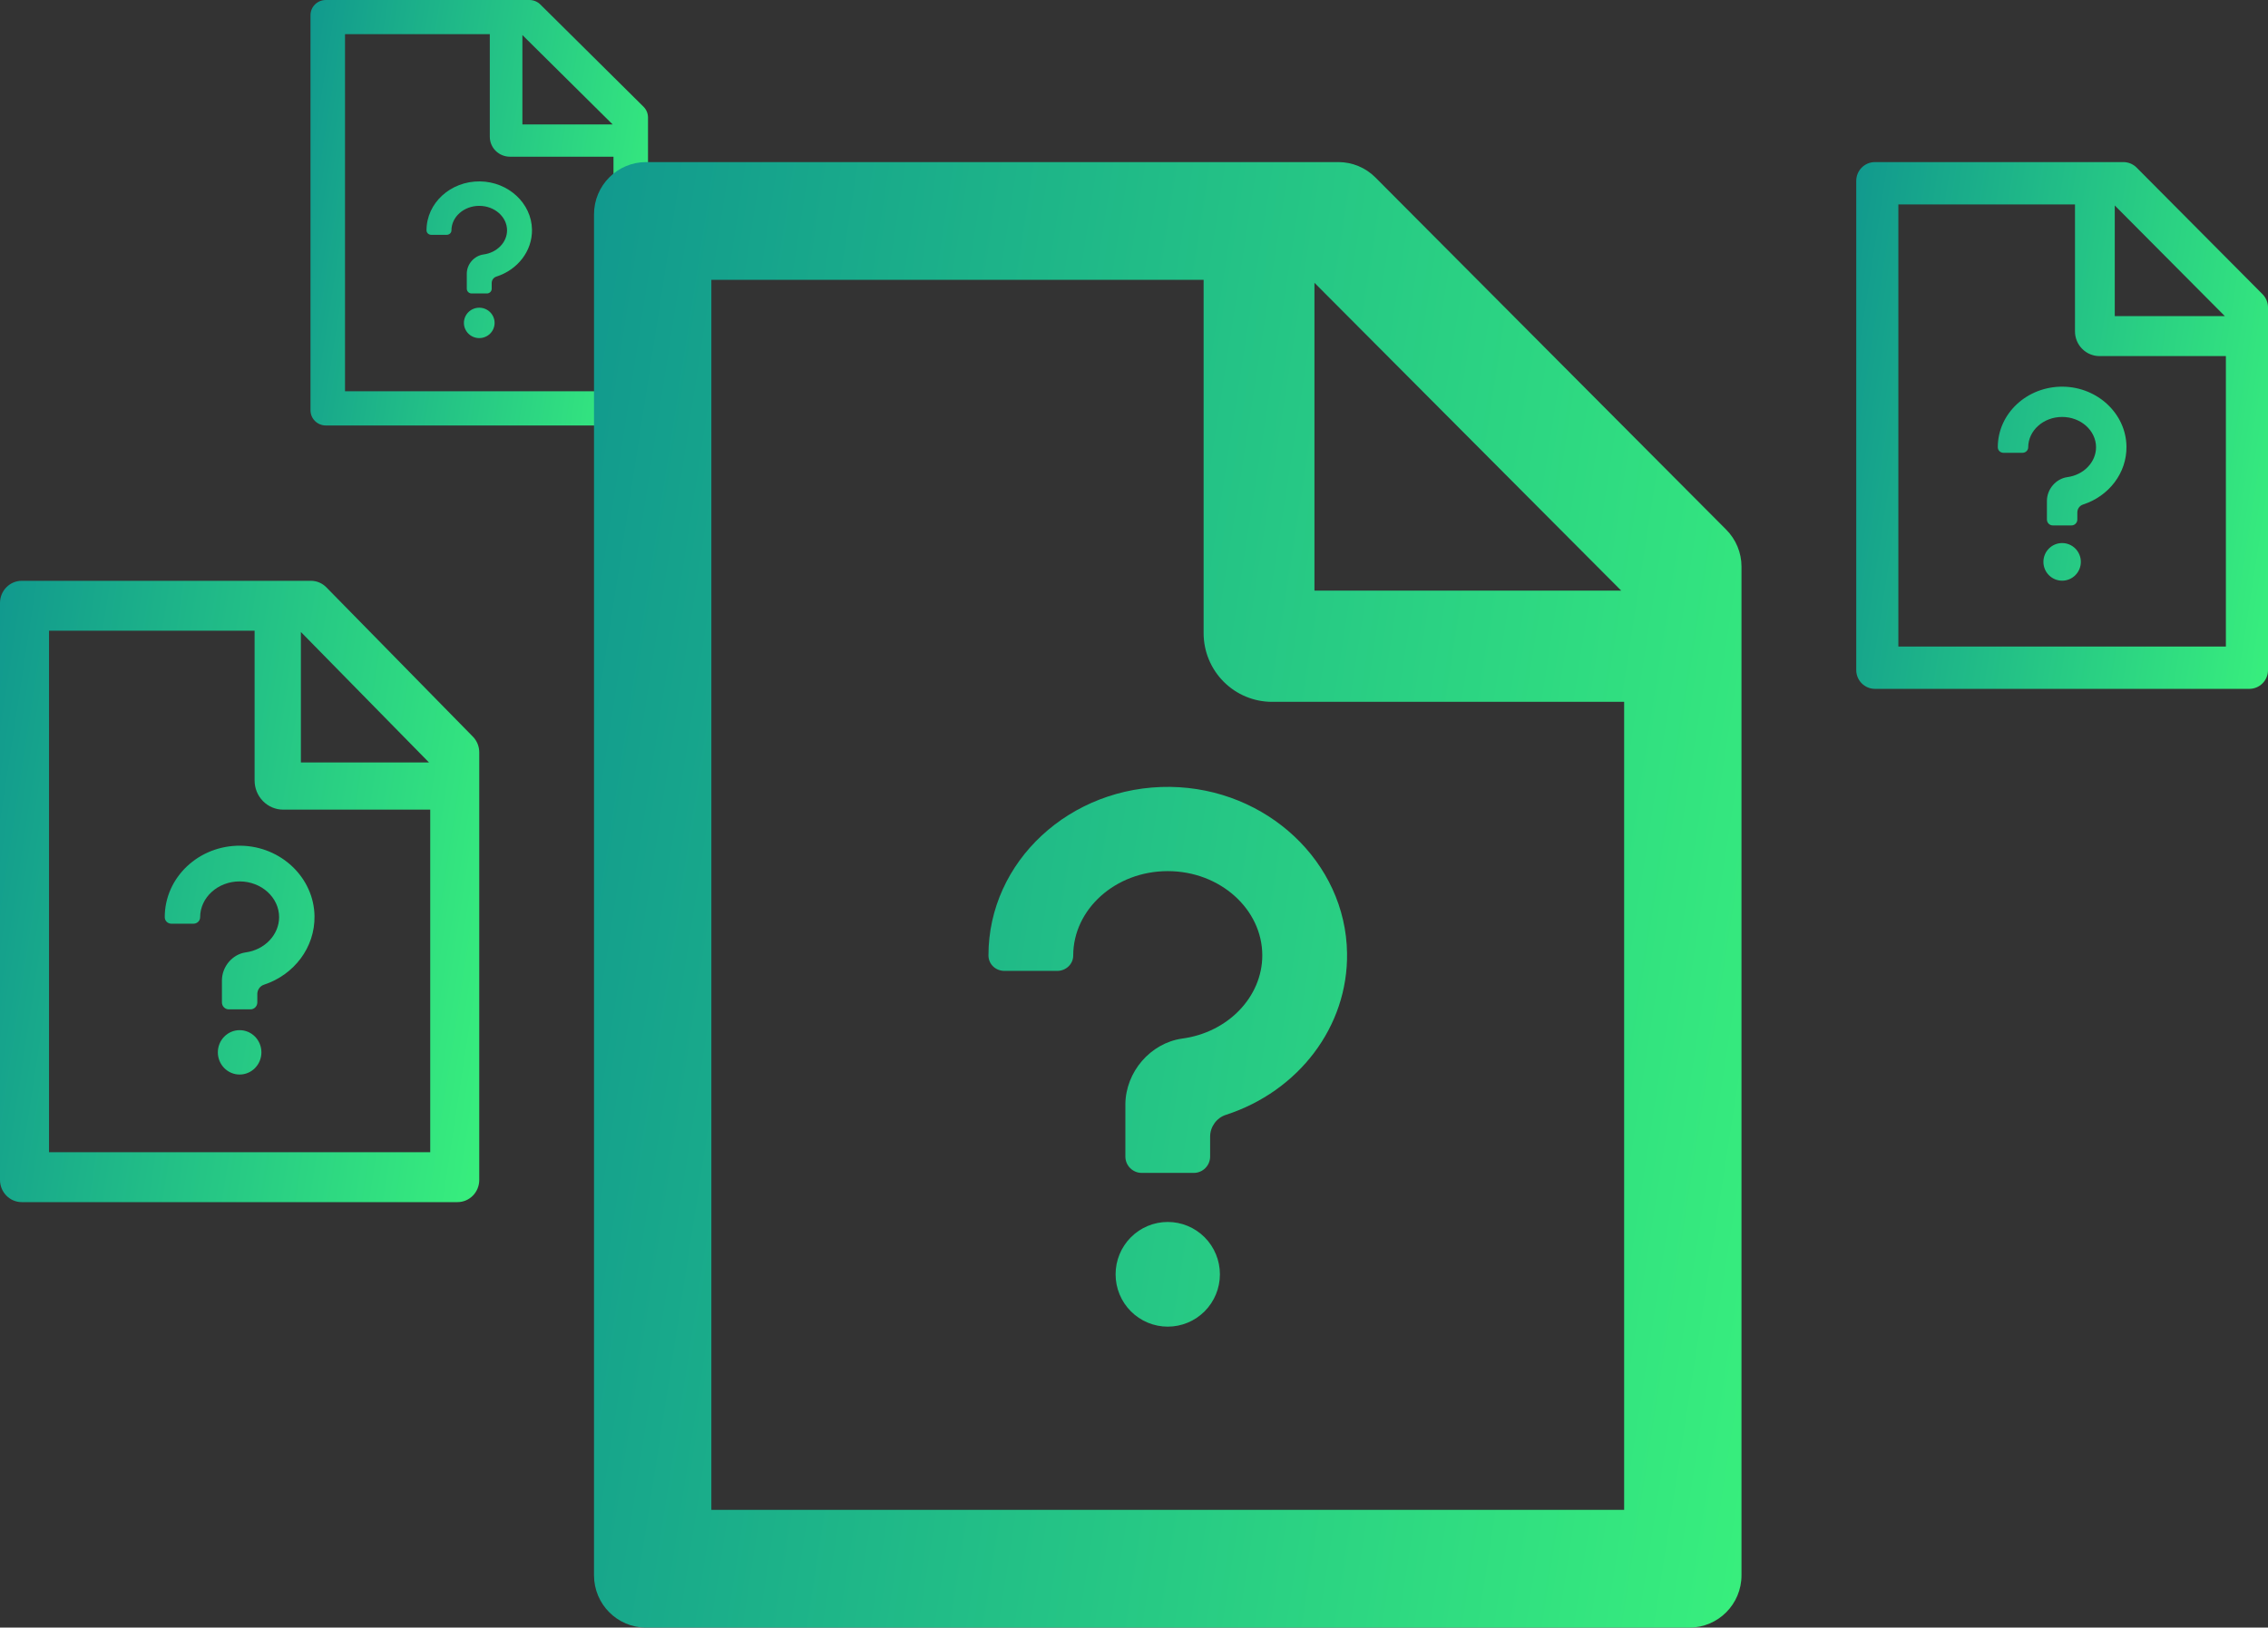 <svg width="404" height="290" viewBox="0 0 404 290" fill="none" xmlns="http://www.w3.org/2000/svg">
<rect x="0" y="0" width="404" height="290" fill="#333333" stroke="none"/>
<path d="M403.021 52.418L380.6 29.864C379.975 29.236 379.121 28.88 378.235 28.88H333.989C332.145 28.88 330.655 30.378 330.655 32.232V119.386C330.655 121.241 332.145 122.739 333.989 122.739H400.666C402.51 122.739 404 121.241 404 119.386V54.785C404 53.895 403.646 53.046 403.021 52.418ZM396.311 56.325H376.704V36.61L396.311 56.325ZM396.499 115.196H338.156V36.422H369.619V59.049C369.619 60.215 370.08 61.334 370.901 62.16C371.722 62.985 372.835 63.448 373.995 63.448H396.499V115.196ZM355.867 79.685C355.867 80.251 356.326 80.68 356.888 80.68H360.264C360.826 80.68 361.285 80.24 361.285 79.695C361.285 76.741 363.973 74.29 367.327 74.29C370.682 74.29 373.37 76.741 373.37 79.685C373.37 82.335 371.182 84.629 368.234 85.017C366.223 85.31 364.639 87.143 364.619 89.218V92.57C364.619 93.146 365.087 93.617 365.66 93.617H368.994C369.567 93.617 370.036 93.146 370.036 92.57V91.292C370.036 90.663 370.453 90.087 371.047 89.898C375.693 88.39 378.861 84.242 378.788 79.538C378.704 73.725 373.662 68.979 367.484 68.895C361.087 68.822 355.867 73.672 355.867 79.685ZM363.994 100.112C363.994 101.001 364.345 101.854 364.97 102.482C365.595 103.111 366.443 103.464 367.327 103.464C368.212 103.464 369.06 103.111 369.685 102.482C370.31 101.854 370.661 101.001 370.661 100.112C370.661 99.223 370.31 98.37 369.685 97.742C369.06 97.113 368.212 96.76 367.327 96.76C366.443 96.76 365.595 97.113 364.97 97.742C364.345 98.37 363.994 99.223 363.994 100.112Z" fill="url(#paint0_linear_103_96)"/>
<path d="M114.626 19.012L96.249 0.795C95.736 0.288 95.036 0 94.31 0H58.042C56.531 0 55.31 1.21 55.31 2.707V73.102C55.31 74.599 56.531 75.809 58.042 75.809H112.696C114.207 75.809 115.429 74.599 115.429 73.102V20.924C115.429 20.204 115.138 19.519 114.626 19.012ZM109.126 22.167H93.055V6.244L109.126 22.167ZM109.28 69.717H61.458V6.092H87.248V24.367C87.248 25.31 87.626 26.213 88.298 26.88C88.971 27.546 89.883 27.921 90.835 27.921H109.28V69.717ZM75.975 41.035C75.975 41.492 76.351 41.839 76.812 41.839H79.579C80.04 41.839 80.416 41.483 80.416 41.044C80.416 38.658 82.619 36.678 85.369 36.678C88.119 36.678 90.322 38.658 90.322 41.035C90.322 43.176 88.529 45.029 86.112 45.342C84.464 45.578 83.166 47.059 83.149 48.734V51.442C83.149 51.907 83.533 52.288 84.003 52.288H86.735C87.205 52.288 87.589 51.907 87.589 51.442V50.41C87.589 49.902 87.931 49.437 88.418 49.284C92.226 48.066 94.823 44.715 94.763 40.917C94.694 36.221 90.561 32.388 85.497 32.32C80.254 32.261 75.975 36.179 75.975 41.035ZM82.636 57.534C82.636 58.252 82.924 58.94 83.437 59.448C83.949 59.956 84.644 60.241 85.369 60.241C86.094 60.241 86.789 59.956 87.301 59.448C87.814 58.94 88.102 58.252 88.102 57.534C88.102 56.816 87.814 56.127 87.301 55.619C86.789 55.111 86.094 54.826 85.369 54.826C84.644 54.826 83.949 55.111 83.437 55.619C82.924 56.127 82.636 56.816 82.636 57.534Z" fill="url(#paint1_linear_103_96)"/>
<path d="M84.229 131.248L58.133 104.647C57.406 103.906 56.411 103.485 55.381 103.485H3.88C1.734 103.485 0 105.252 0 107.439V210.237C0 212.424 1.734 214.191 3.88 214.191H81.489C83.635 214.191 85.369 212.424 85.369 210.237V134.041C85.369 132.99 84.957 131.99 84.229 131.248ZM76.42 135.857H53.598V112.604L76.42 135.857ZM76.638 205.295H8.731V112.381H45.352V139.069C45.352 140.446 45.889 141.766 46.844 142.739C47.799 143.712 49.095 144.259 50.445 144.259H76.638V205.295ZM29.346 163.41C29.346 164.077 29.879 164.583 30.534 164.583H34.463C35.118 164.583 35.651 164.065 35.651 163.422C35.651 159.938 38.78 157.047 42.684 157.047C46.589 157.047 49.718 159.938 49.718 163.41C49.718 166.536 47.171 169.242 43.739 169.699C41.399 170.045 39.556 172.207 39.532 174.653V178.607C39.532 179.287 40.077 179.843 40.744 179.843H44.625C45.292 179.843 45.837 179.287 45.837 178.607V177.1C45.837 176.358 46.322 175.679 47.014 175.456C52.422 173.677 56.108 168.784 56.023 163.237C55.926 156.379 50.057 150.782 42.866 150.684C35.421 150.597 29.346 156.318 29.346 163.41ZM38.804 187.503C38.804 188.552 39.213 189.557 39.941 190.299C40.668 191.04 41.655 191.457 42.684 191.457C43.714 191.457 44.701 191.04 45.428 190.299C46.156 189.557 46.565 188.552 46.565 187.503C46.565 186.454 46.156 185.449 45.428 184.707C44.701 183.966 43.714 183.549 42.684 183.549C41.655 183.549 40.668 183.966 39.941 184.707C39.213 185.449 38.804 186.454 38.804 187.503Z" fill="url(#paint2_linear_103_96)"/>
<path d="M307.485 94.364L245.002 31.619C243.26 29.87 240.879 28.88 238.411 28.88H115.101C109.962 28.88 105.81 33.047 105.81 38.205V280.674C105.81 285.833 109.962 290 115.101 290H300.923C306.062 290 310.214 285.833 310.214 280.674V100.95C310.214 98.473 309.227 96.112 307.485 94.364ZM288.787 105.234H234.143V50.387L288.787 105.234ZM289.309 269.017H126.715V49.862H214.4V112.811C214.4 116.057 215.684 119.171 217.971 121.466C220.258 123.762 223.36 125.051 226.594 125.051H289.309V269.017ZM176.074 170.223C176.074 171.796 177.351 172.991 178.919 172.991H188.326C189.894 172.991 191.172 171.767 191.172 170.252C191.172 162.034 198.663 155.214 208.012 155.214C217.361 155.214 224.852 162.034 224.852 170.223C224.852 177.596 218.755 183.978 210.538 185.056C204.934 185.872 200.521 190.972 200.463 196.743V206.068C200.463 207.671 201.769 208.983 203.366 208.983H212.658C214.254 208.983 215.561 207.671 215.561 206.068V202.513C215.561 200.764 216.722 199.162 218.377 198.637C231.327 194.44 240.153 182.9 239.95 169.815C239.718 153.64 225.665 140.439 208.447 140.205C190.62 140.001 176.074 153.495 176.074 170.223ZM198.721 227.051C198.721 229.525 199.7 231.897 201.442 233.646C203.185 235.395 205.548 236.377 208.012 236.377C210.476 236.377 212.839 235.395 214.582 233.646C216.324 231.897 217.303 229.525 217.303 227.051C217.303 224.578 216.324 222.206 214.582 220.457C212.839 218.708 210.476 217.726 208.012 217.726C205.548 217.726 203.185 218.708 201.442 220.457C199.7 222.206 198.721 224.578 198.721 227.051Z" fill="url(#paint3_linear_103_96)"/>
<defs>
<linearGradient id="paint0_linear_103_96" x1="330.655" y1="28.88" x2="416.478" y2="42.171" gradientUnits="userSpaceOnUse">
<stop stop-color="white"/>
<stop offset="0" stop-color="#11998E"/>
<stop offset="1" stop-color="#38EF7D"/>
</linearGradient>
<linearGradient id="paint1_linear_103_96" x1="55.31" y1="0" x2="125.607" y2="11.048" gradientUnits="userSpaceOnUse">
<stop stop-color="white"/>
<stop offset="0" stop-color="#11998E"/>
<stop offset="1" stop-color="#38EF7D"/>
</linearGradient>
<linearGradient id="paint2_linear_103_96" x1="0" y1="103.485" x2="99.953" y2="118.761" gradientUnits="userSpaceOnUse">
<stop stop-color="white"/>
<stop offset="0" stop-color="#11998E"/>
<stop offset="1" stop-color="#38EF7D"/>
</linearGradient>
<linearGradient id="paint3_linear_103_96" x1="105.81" y1="28.88" x2="344.968" y2="65.982" gradientUnits="userSpaceOnUse">
<stop stop-color="white"/>
<stop offset="0" stop-color="#11998E"/>
<stop offset="1" stop-color="#38EF7D"/>
</linearGradient>
</defs>
</svg>
